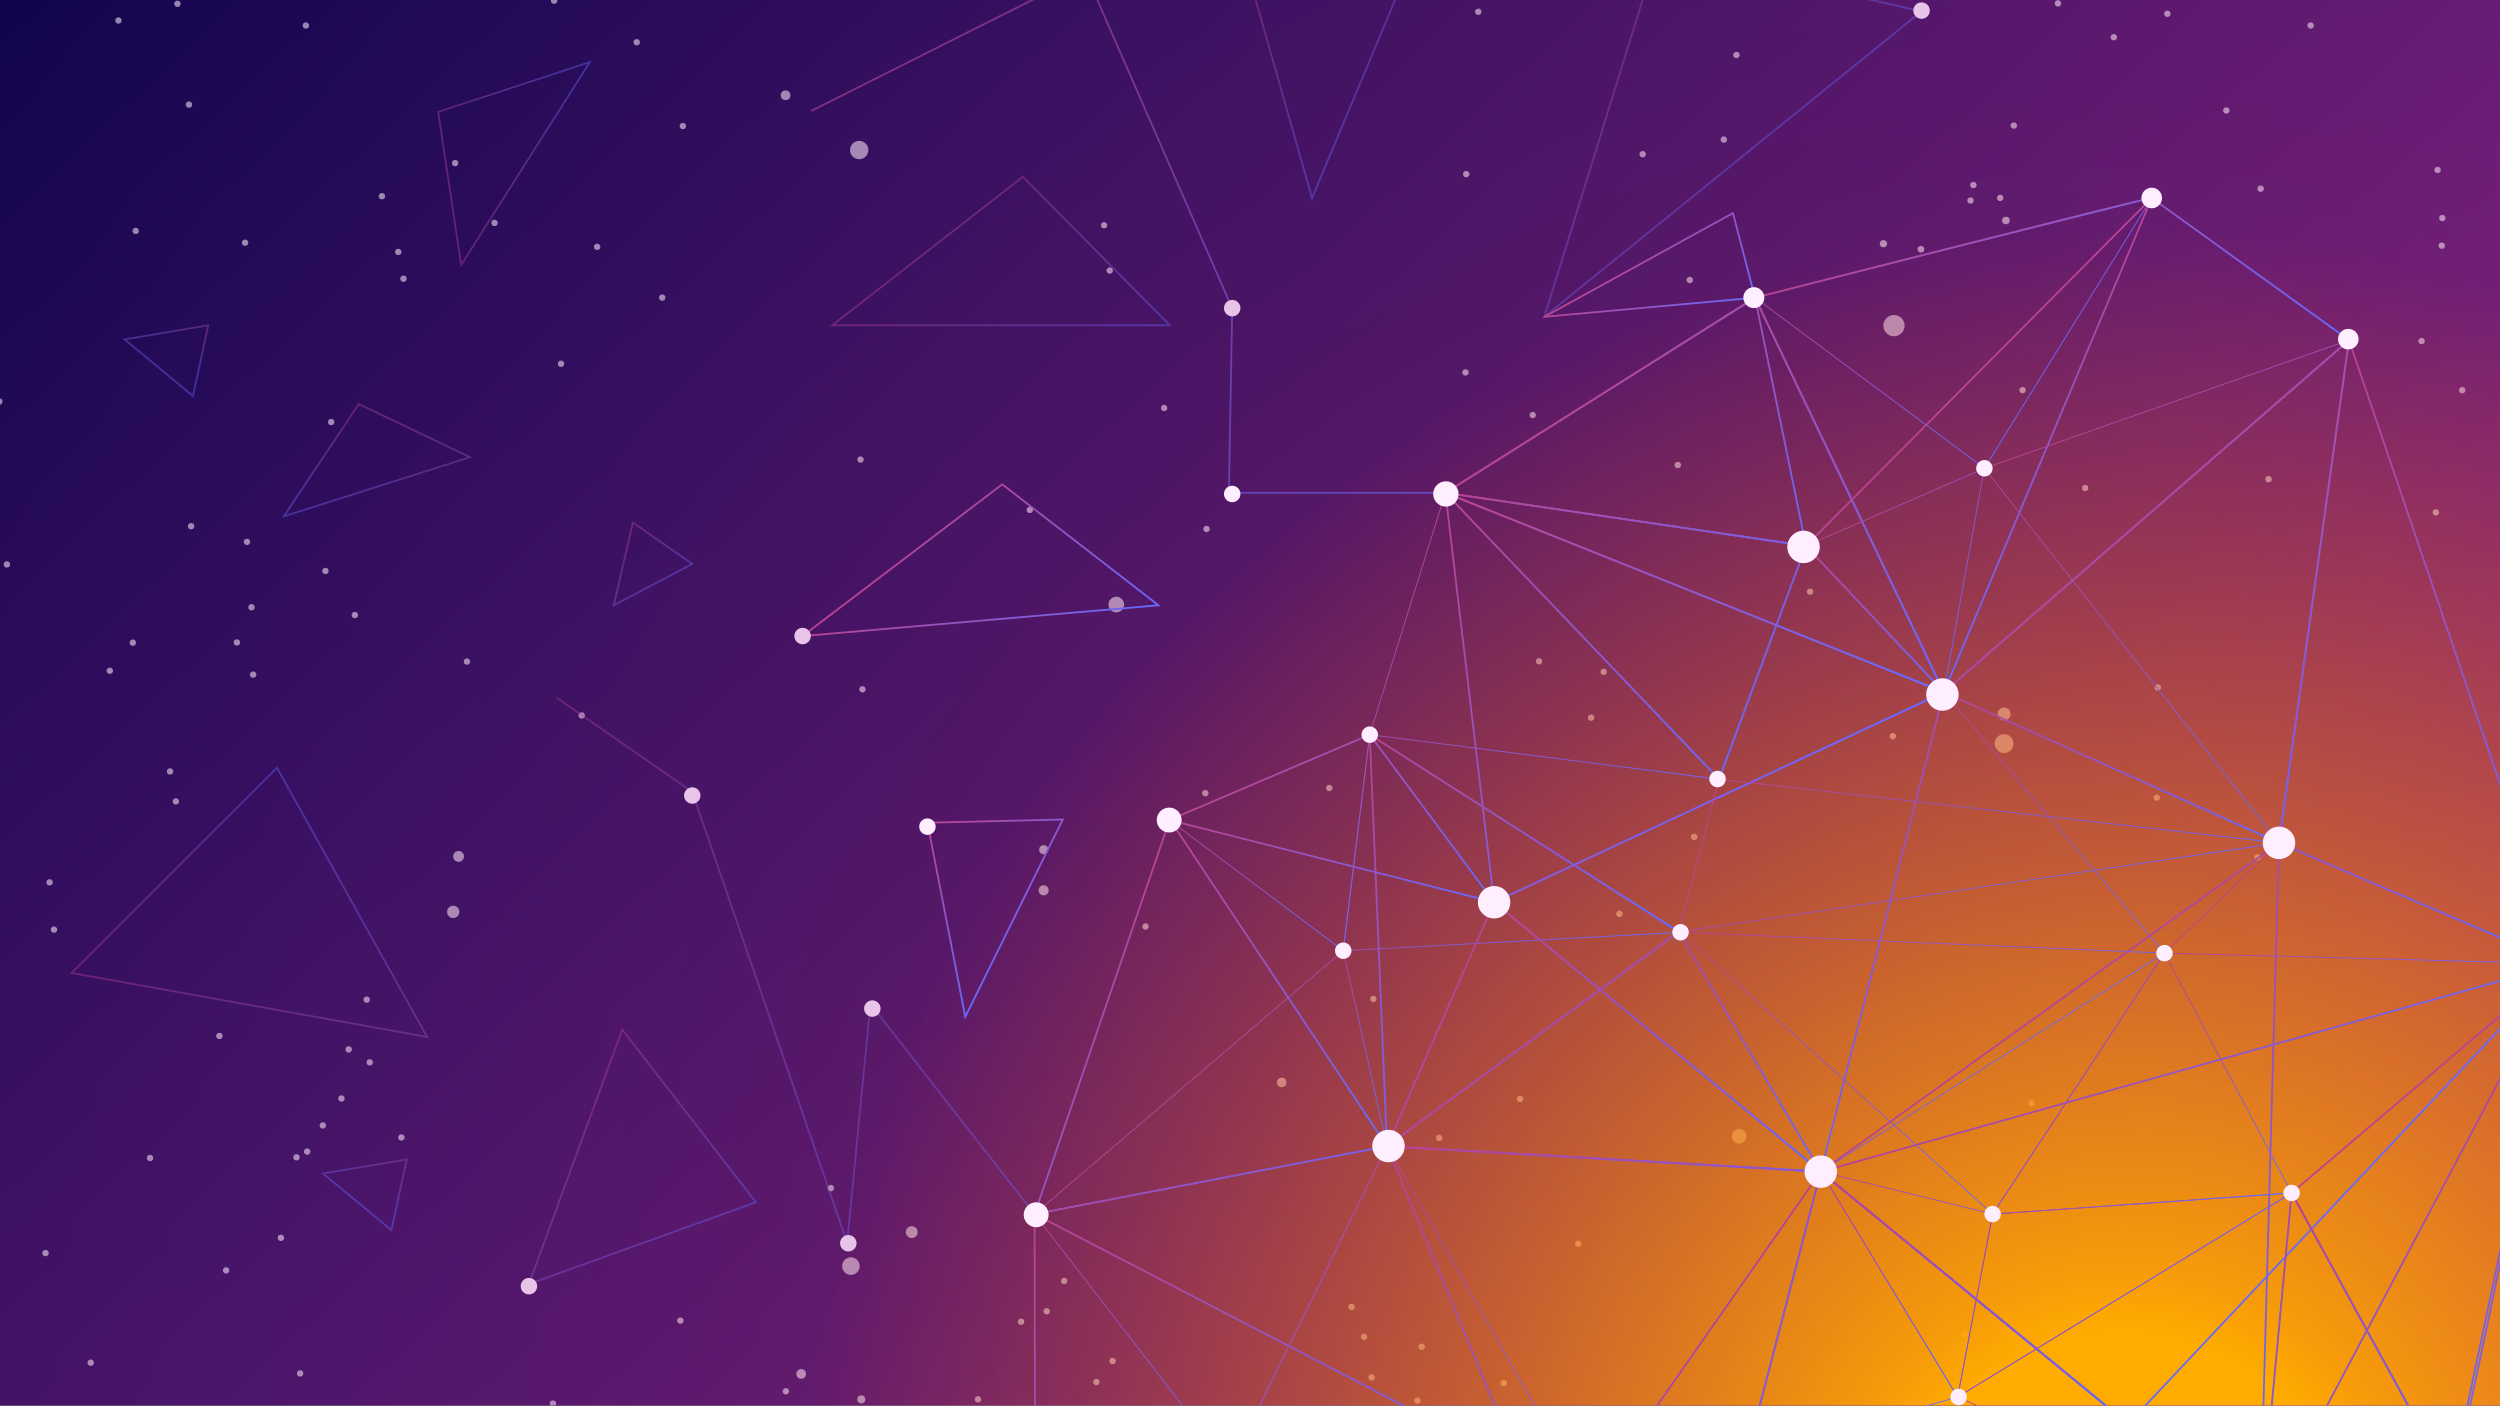 <svg xmlns="http://www.w3.org/2000/svg" xmlns:xlink="http://www.w3.org/1999/xlink" viewBox="0 0 1366 768"><rect x="0" y="0" width="1366" height="768" fill="#333333" stroke="none"/><defs><style>.cls-1,.cls-10,.cls-11,.cls-12,.cls-13,.cls-14,.cls-15,.cls-16,.cls-17,.cls-18,.cls-19,.cls-20,.cls-21,.cls-22,.cls-23,.cls-24,.cls-25,.cls-26,.cls-27,.cls-28,.cls-29,.cls-30,.cls-31,.cls-32,.cls-33,.cls-34,.cls-35,.cls-36,.cls-37,.cls-38,.cls-39,.cls-40,.cls-41,.cls-42,.cls-43,.cls-44,.cls-45,.cls-46,.cls-47,.cls-48,.cls-49,.cls-50,.cls-51,.cls-52,.cls-53,.cls-54,.cls-55,.cls-56,.cls-57,.cls-58,.cls-59,.cls-60,.cls-61,.cls-62,.cls-63,.cls-64,.cls-9{fill:none;}.cls-2{fill:#fef;}.cls-3{isolation:isolate;}.cls-4{clip-path:url(#clip-path);}.cls-5{fill:url(#linear-gradient);}.cls-6{opacity:0.55;}.cls-6,.cls-7{mix-blend-mode:color-dodge;}.cls-7{fill:url(#radial-gradient);}.cls-8{mix-blend-mode:screen;}.cls-10,.cls-11,.cls-12,.cls-14,.cls-15,.cls-16,.cls-17,.cls-19,.cls-21,.cls-22,.cls-24,.cls-26,.cls-27,.cls-28,.cls-29,.cls-30,.cls-31,.cls-32,.cls-34,.cls-35,.cls-36,.cls-37,.cls-38,.cls-39,.cls-40,.cls-41,.cls-42,.cls-43,.cls-44,.cls-45,.cls-46,.cls-47,.cls-49,.cls-50,.cls-51,.cls-54,.cls-56,.cls-57,.cls-58,.cls-59,.cls-60,.cls-61,.cls-62,.cls-63,.cls-64,.cls-9{stroke-miterlimit:10;}.cls-14,.cls-17,.cls-22,.cls-27,.cls-31,.cls-32,.cls-50,.cls-54,.cls-56,.cls-57,.cls-58,.cls-59,.cls-60,.cls-61,.cls-62,.cls-63,.cls-64,.cls-9{stroke-width:0.5px;}.cls-9{stroke:url(#linear-gradient-2);}.cls-10{stroke:url(#linear-gradient-3);}.cls-11{stroke:url(#linear-gradient-4);}.cls-12{stroke:url(#linear-gradient-5);}.cls-13,.cls-18,.cls-20,.cls-23,.cls-25,.cls-33,.cls-48,.cls-52,.cls-53,.cls-55{stroke-linecap:round;stroke-linejoin:round;}.cls-13{stroke:url(#linear-gradient-6);}.cls-14{stroke:url(#linear-gradient-7);}.cls-15{stroke:url(#linear-gradient-8);}.cls-16{stroke:url(#linear-gradient-9);}.cls-17{stroke:url(#linear-gradient-10);}.cls-18{stroke:url(#linear-gradient-11);}.cls-19{stroke:url(#linear-gradient-12);}.cls-20{stroke:url(#linear-gradient-13);}.cls-21{stroke:url(#linear-gradient-14);}.cls-22{stroke:url(#linear-gradient-15);}.cls-23{stroke:url(#linear-gradient-16);}.cls-24{stroke:url(#linear-gradient-17);}.cls-25{stroke:url(#linear-gradient-18);}.cls-26{stroke:url(#linear-gradient-19);}.cls-27{stroke:url(#linear-gradient-20);}.cls-28{stroke:url(#linear-gradient-21);}.cls-29{stroke:url(#linear-gradient-22);}.cls-30{stroke:url(#linear-gradient-23);}.cls-31{stroke:url(#linear-gradient-24);}.cls-32{stroke:url(#linear-gradient-25);}.cls-33{stroke:url(#linear-gradient-26);}.cls-34{opacity:0.6;stroke:url(#linear-gradient-27);}.cls-35{opacity:0.4;stroke:url(#linear-gradient-28);}.cls-36,.cls-37,.cls-38,.cls-39,.cls-42,.cls-43,.cls-44,.cls-45,.cls-46{opacity:0.41;}.cls-36{stroke:url(#linear-gradient-29);}.cls-37{stroke:url(#linear-gradient-30);}.cls-38{stroke:url(#linear-gradient-31);}.cls-39{stroke:url(#linear-gradient-32);}.cls-40{stroke:url(#linear-gradient-33);}.cls-41{stroke:url(#linear-gradient-34);}.cls-42{stroke:url(#linear-gradient-35);}.cls-43{stroke:url(#linear-gradient-36);}.cls-44{stroke:url(#linear-gradient-37);}.cls-45{stroke:url(#linear-gradient-38);}.cls-46{stroke:url(#linear-gradient-39);}.cls-47{opacity:0.39;stroke:url(#linear-gradient-40);}.cls-48{stroke:url(#linear-gradient-41);}.cls-49{stroke:url(#linear-gradient-42);}.cls-50{stroke:url(#linear-gradient-43);}.cls-51{stroke:url(#linear-gradient-44);}.cls-52{stroke:url(#linear-gradient-45);}.cls-53{stroke:url(#linear-gradient-46);}.cls-54{stroke:url(#linear-gradient-47);}.cls-55{stroke:url(#linear-gradient-48);}.cls-56{stroke:url(#linear-gradient-49);}.cls-57{stroke:url(#linear-gradient-50);}.cls-58{stroke:url(#linear-gradient-51);}.cls-59{stroke:url(#linear-gradient-52);}.cls-60{stroke:url(#linear-gradient-53);}.cls-61{stroke:url(#linear-gradient-54);}.cls-62{stroke:url(#linear-gradient-55);}.cls-63{stroke:url(#linear-gradient-56);}.cls-64{stroke:url(#linear-gradient-57);}.cls-65{fill:#e7c4e8;}</style><clipPath id="clip-path"><rect class="cls-1" x="-35" y="-116" width="1401" height="934"/></clipPath><linearGradient id="linear-gradient" x1="1197.01" y1="919.04" x2="45.24" y2="-311.89" gradientUnits="userSpaceOnUse"><stop offset="0" stop-color="#8f258f"/><stop offset="1" stop-color="#004"/></linearGradient><radialGradient id="radial-gradient" cx="1161.33" cy="849.43" r="1542.99" gradientUnits="userSpaceOnUse"><stop offset="0.08" stop-color="#ffab00"/><stop offset="0.1" stop-color="orange" stop-opacity="0.93"/><stop offset="0.36" stop-color="#ff7100" stop-opacity="0.3"/><stop offset="0.47" stop-color="#ff5c00" stop-opacity="0.05"/><stop offset="0.7" stop-color="#ff7db1" stop-opacity="0.02"/><stop offset="1" stop-color="#ff8cff" stop-opacity="0"/></radialGradient><linearGradient id="linear-gradient-2" x1="730.45" y1="418.78" x2="870.16" y2="558.49" gradientUnits="userSpaceOnUse"><stop offset="0" stop-color="#b9438f"/><stop offset="0.99" stop-color="#6769ff"/></linearGradient><linearGradient id="linear-gradient-3" x1="906.19" y1="402.14" x2="1070.15" y2="566.1" xlink:href="#linear-gradient-2"/><linearGradient id="linear-gradient-4" x1="1005.63" y1="114.93" x2="1180.4" y2="289.7" xlink:href="#linear-gradient-2"/><linearGradient id="linear-gradient-5" x1="858.15" y1="199.9" x2="1050.27" y2="392.02" xlink:href="#linear-gradient-2"/><linearGradient id="linear-gradient-6" x1="780.99" y1="277.35" x2="972.35" y2="468.71" xlink:href="#linear-gradient-2"/><linearGradient id="linear-gradient-7" x1="643.02" y1="585.18" x2="721.23" y2="663.39" xlink:href="#linear-gradient-2"/><linearGradient id="linear-gradient-8" x1="566.07" y1="519.63" x2="715.87" y2="669.44" xlink:href="#linear-gradient-2"/><linearGradient id="linear-gradient-9" x1="532.31" y1="695.02" x2="764.6" y2="927.3" xlink:href="#linear-gradient-2"/><linearGradient id="linear-gradient-10" x1="979.36" y1="460.35" x2="1111.45" y2="592.44" xlink:href="#linear-gradient-2"/><linearGradient id="linear-gradient-11" x1="1165.21" y1="274.44" x2="1298.63" y2="407.86" xlink:href="#linear-gradient-2"/><linearGradient id="linear-gradient-12" x1="1102.15" y1="532.08" x2="1321.81" y2="751.75" xlink:href="#linear-gradient-2"/><linearGradient id="linear-gradient-13" x1="775.9" y1="532.77" x2="939.45" y2="696.33" xlink:href="#linear-gradient-2"/><linearGradient id="linear-gradient-14" x1="925.02" y1="709.23" x2="1079.06" y2="863.27" xlink:href="#linear-gradient-2"/><linearGradient id="linear-gradient-15" x1="746.05" y1="312.4" x2="899.83" y2="466.18" xlink:href="#linear-gradient-2"/><linearGradient id="linear-gradient-16" x1="858.36" y1="199.98" x2="972.06" y2="313.68" xlink:href="#linear-gradient-2"/><linearGradient id="linear-gradient-17" x1="829.07" y1="227.9" x2="983.65" y2="382.48" xlink:href="#linear-gradient-2"/><linearGradient id="linear-gradient-18" x1="1079.43" y1="203.74" x2="1158.38" y2="282.68" xlink:href="#linear-gradient-2"/><linearGradient id="linear-gradient-19" x1="708.95" y1="439.42" x2="848.41" y2="578.89" xlink:href="#linear-gradient-2"/><linearGradient id="linear-gradient-20" x1="614.64" y1="613.41" x2="737.49" y2="736.26" xlink:href="#linear-gradient-2"/><linearGradient id="linear-gradient-21" x1="826.22" y1="556.91" x2="952.92" y2="683.62" xlink:href="#linear-gradient-2"/><linearGradient id="linear-gradient-22" x1="893.66" y1="740.25" x2="1047.51" y2="894.1" xlink:href="#linear-gradient-2"/><linearGradient id="linear-gradient-23" x1="1280.22" y1="643.69" x2="1393.49" y2="756.97" xlink:href="#linear-gradient-2"/><linearGradient id="linear-gradient-24" x1="980.79" y1="383.77" x2="1152.35" y2="555.33" xlink:href="#linear-gradient-2"/><linearGradient id="linear-gradient-25" x1="1235.25" y1="467.84" x2="1347.5" y2="580.09" xlink:href="#linear-gradient-2"/><linearGradient id="linear-gradient-26" x1="1204.9" y1="263.72" x2="1433.95" y2="492.77" xlink:href="#linear-gradient-2"/><linearGradient id="linear-gradient-27" x1="499.34" y1="3.8" x2="777.54" y2="282" xlink:href="#linear-gradient-2"/><linearGradient id="linear-gradient-28" x1="867.59" y1="10.84" x2="956.86" y2="100.11" xlink:href="#linear-gradient-2"/><linearGradient id="linear-gradient-29" x1="698.09" y1="-31.72" x2="778.16" y2="48.35" xlink:href="#linear-gradient-2"/><linearGradient id="linear-gradient-30" x1="480.45" y1="1032.42" x2="527.18" y2="1079.15" gradientTransform="translate(685.09 -813.5) rotate(49.63)" xlink:href="#linear-gradient-2"/><linearGradient id="linear-gradient-31" x1="500.28" y1="131.24" x2="593.82" y2="224.78" xlink:href="#linear-gradient-2"/><linearGradient id="linear-gradient-32" x1="947.42" y1="-692.33" x2="1020.91" y2="-618.84" gradientTransform="translate(434.69 1262.72) rotate(-63.48)" xlink:href="#linear-gradient-2"/><linearGradient id="linear-gradient-33" x1="490.47" y1="294.55" x2="580.66" y2="384.73" xlink:href="#linear-gradient-2"/><linearGradient id="linear-gradient-34" x1="503.67" y1="451.51" x2="568.26" y2="516.09" xlink:href="#linear-gradient-2"/><linearGradient id="linear-gradient-35" x1="333.58" y1="296.58" x2="362.2" y2="325.2" xlink:href="#linear-gradient-2"/><linearGradient id="linear-gradient-36" x1="909.5" y1="1516.54" x2="938.11" y2="1545.15" gradientTransform="matrix(0.38, 0.92, -0.92, 0.38, 1257.9, -796)" xlink:href="#linear-gradient-2"/><linearGradient id="linear-gradient-37" x1="447.06" y1="1441.51" x2="475.67" y2="1470.12" gradientTransform="matrix(0.38, 0.92, -0.92, 0.38, 1257.9, -796)" xlink:href="#linear-gradient-2"/><linearGradient id="linear-gradient-38" x1="291.7" y1="609.66" x2="376.51" y2="694.47" xlink:href="#linear-gradient-2"/><linearGradient id="linear-gradient-39" x1="1375.11" y1="-693.86" x2="1485.15" y2="-583.82" gradientTransform="translate(1120.63 1749.1) rotate(-103.85)" xlink:href="#linear-gradient-2"/><linearGradient id="linear-gradient-40" x1="274.56" y1="410.53" x2="546.39" y2="682.36" xlink:href="#linear-gradient-2"/><linearGradient id="linear-gradient-41" x1="1124.06" y1="510.31" x2="1277.63" y2="663.88" xlink:href="#linear-gradient-2"/><linearGradient id="linear-gradient-42" x1="1200.47" y1="701.49" x2="1324.88" y2="825.9" xlink:href="#linear-gradient-2"/><linearGradient id="linear-gradient-43" x1="1142.94" y1="689.53" x2="1263.03" y2="809.61" xlink:href="#linear-gradient-2"/><linearGradient id="linear-gradient-44" x1="1302.18" y1="601.05" x2="1426.24" y2="725.1" xlink:href="#linear-gradient-2"/><linearGradient id="linear-gradient-45" x1="883.41" y1="132.81" x2="936.46" y2="185.86" xlink:href="#linear-gradient-2"/><linearGradient id="linear-gradient-46" x1="761.26" y1="622.16" x2="1013.78" y2="874.68" xlink:href="#linear-gradient-2"/><linearGradient id="linear-gradient-47" x1="677.7" y1="408.67" x2="761.54" y2="492.52" xlink:href="#linear-gradient-2"/><linearGradient id="linear-gradient-48" x1="677.55" y1="408.66" x2="789.49" y2="520.6" xlink:href="#linear-gradient-2"/><linearGradient id="linear-gradient-49" x1="981.09" y1="445.6" x2="1144.03" y2="608.54" xlink:href="#linear-gradient-2"/><linearGradient id="linear-gradient-50" x1="999.99" y1="634.17" x2="1099.8" y2="733.98" xlink:href="#linear-gradient-2"/><linearGradient id="linear-gradient-51" x1="1102.62" y1="649.08" x2="1179.11" y2="725.56" xlink:href="#linear-gradient-2"/><linearGradient id="linear-gradient-52" x1="1123.24" y1="579.75" x2="1224.05" y2="680.56" xlink:href="#linear-gradient-2"/><linearGradient id="linear-gradient-53" x1="1026.53" y1="94.39" x2="1136.36" y2="204.21" xlink:href="#linear-gradient-2"/><linearGradient id="linear-gradient-54" x1="1140.45" y1="199.16" x2="1323.93" y2="382.63" xlink:href="#linear-gradient-2"/><linearGradient id="linear-gradient-55" x1="1020.42" y1="264.1" x2="1098.68" y2="342.36" xlink:href="#linear-gradient-2"/><linearGradient id="linear-gradient-56" x1="692.29" y1="691.28" x2="845.56" y2="844.55" xlink:href="#linear-gradient-2"/><linearGradient id="linear-gradient-57" x1="917.78" y1="716.85" x2="1017.22" y2="816.29" xlink:href="#linear-gradient-2"/><symbol id="New_Symbol_5" data-name="New Symbol 5" viewBox="0 0 1.85 1.85"><circle class="cls-2" cx="0.93" cy="0.93" r="0.93"/></symbol></defs><title>Artboard 1</title><g class="cls-3"><g id="Layer_1" data-name="Layer 1"><g class="cls-4"><rect class="cls-5" x="-35" y="-116" width="1401" height="934"/><g class="cls-6"><use width="1.85" height="1.85" transform="translate(724.58 428.85) scale(1.87 1.87)" xlink:href="#New_Symbol_5"/><use width="1.85" height="1.85" transform="translate(656.85 431.66) scale(1.87 1.87)" xlink:href="#New_Symbol_5"/><use width="1.85" height="1.85" transform="translate(567.8 461.78) scale(2.68 2.68)" xlink:href="#New_Symbol_5"/><use width="1.85" height="1.85" transform="translate(567.5 483.73) scale(2.95 2.95)" xlink:href="#New_Symbol_5"/><use width="1.85" height="1.85" transform="translate(624.17 504.51) scale(1.87 1.87)" xlink:href="#New_Symbol_5"/><use width="1.85" height="1.85" transform="translate(748.68 544.11) scale(1.87 1.87)" xlink:href="#New_Symbol_5"/><use width="1.85" height="1.85" transform="translate(828.84 598.69) scale(1.87 1.87)" xlink:href="#New_Symbol_5"/><use width="1.85" height="1.85" transform="translate(860.65 677.87) scale(1.87 1.87)" xlink:href="#New_Symbol_5"/><use width="1.85" height="1.85" transform="translate(736.76 712.38) scale(1.87 1.87)" xlink:href="#New_Symbol_5"/><use width="1.85" height="1.85" transform="translate(570.19 714.73) scale(1.87 1.87)" xlink:href="#New_Symbol_5"/><use width="1.85" height="1.85" transform="translate(556.19 720.46) scale(1.87 1.87)" xlink:href="#New_Symbol_5"/><use width="1.85" height="1.85" transform="translate(579.72 698.15) scale(1.87 1.87)" xlink:href="#New_Symbol_5"/><use width="1.85" height="1.85" transform="translate(697.72 588.85) scale(2.79 2.79)" xlink:href="#New_Symbol_5"/><use width="1.85" height="1.85" transform="translate(784.63 620.03) scale(1.87 1.87)" xlink:href="#New_Symbol_5"/><use width="1.85" height="1.85" transform="translate(946.3 616.9) scale(4.28 4.28)" xlink:href="#New_Symbol_5"/><use width="1.85" height="1.85" transform="translate(1108.31 601.11) scale(1.87 1.87)" xlink:href="#New_Symbol_5"/><use width="1.85" height="1.85" transform="translate(1231.8 466.7) scale(1.87 1.87)" xlink:href="#New_Symbol_5"/><use width="1.85" height="1.85" transform="translate(1176.72 434.09) scale(1.87 1.87)" xlink:href="#New_Symbol_5"/><use width="1.85" height="1.85" transform="translate(1177.28 373.91) scale(1.87 1.87)" xlink:href="#New_Symbol_5"/><use width="1.85" height="1.85" transform="translate(1091.51 386.57) scale(3.81 3.81)" xlink:href="#New_Symbol_5"/><use width="1.85" height="1.85" transform="translate(1089.89 401.14) scale(5.54 5.54)" xlink:href="#New_Symbol_5"/><use width="1.85" height="1.85" transform="translate(1032.49 400.52) scale(1.87 1.87)" xlink:href="#New_Symbol_5"/><use width="1.85" height="1.85" transform="translate(987.28 321.58) scale(1.87 1.87)" xlink:href="#New_Symbol_5"/><use width="1.85" height="1.85" transform="translate(915 252.35) scale(1.87 1.87)" xlink:href="#New_Symbol_5"/><use width="1.85" height="1.85" transform="translate(835.73 225.04) scale(1.87 1.87)" xlink:href="#New_Symbol_5"/><use width="1.85" height="1.85" transform="translate(799.01 201.76) scale(1.87 1.87)" xlink:href="#New_Symbol_5"/><use width="1.85" height="1.85" transform="translate(560.97 276.88) scale(1.87 1.87)" xlink:href="#New_Symbol_5"/><use width="1.85" height="1.85" transform="translate(468.44 249.38) scale(1.87 1.87)" xlink:href="#New_Symbol_5"/><use width="1.85" height="1.85" transform="translate(601.52 121.34) scale(1.87 1.87)" xlink:href="#New_Symbol_5"/><use width="1.85" height="1.85" transform="translate(799.4 93.42) scale(1.87 1.87)" xlink:href="#New_Symbol_5"/><use width="1.85" height="1.85" transform="translate(895.82 82.52) scale(1.87 1.87)" xlink:href="#New_Symbol_5"/><use width="1.85" height="1.85" transform="translate(940.15 74.53) scale(1.87 1.87)" xlink:href="#New_Symbol_5"/><use width="1.85" height="1.85" transform="translate(1122.7 0.09) scale(1.87 1.87)" xlink:href="#New_Symbol_5"/><use width="1.85" height="1.85" transform="translate(1098.61 66.87) scale(1.87 1.87)" xlink:href="#New_Symbol_5"/><use width="1.85" height="1.85" transform="translate(921.56 151.25) scale(1.87 1.87)" xlink:href="#New_Symbol_5"/><use width="1.85" height="1.85" transform="translate(634.36 221.19) scale(1.87 1.87)" xlink:href="#New_Symbol_5"/><use width="1.85" height="1.85" transform="translate(657.51 287.3) scale(1.87 1.87)" xlink:href="#New_Symbol_5"/><use width="1.85" height="1.85" transform="translate(605.66 326.04) scale(4.61 4.61)" xlink:href="#New_Symbol_5"/><use width="1.85" height="1.85" transform="translate(469.5 374.91) scale(1.87 1.87)" xlink:href="#New_Symbol_5"/><use width="1.85" height="1.85" transform="translate(316.11 389.19) scale(1.87 1.87)" xlink:href="#New_Symbol_5"/><use width="1.85" height="1.85" transform="translate(247.59 464.99) scale(3.19 3.19)" xlink:href="#New_Symbol_5"/><use width="1.85" height="1.85" transform="translate(244.28 494.89) scale(3.62 3.62)" xlink:href="#New_Symbol_5"/><use width="1.85" height="1.85" transform="translate(198.64 544.48) scale(1.87 1.87)" xlink:href="#New_Symbol_5"/><use width="1.85" height="1.85" transform="translate(166.1 627.49) scale(1.87 1.87)" xlink:href="#New_Symbol_5"/><use width="1.85" height="1.85" transform="translate(184.83 598.48) scale(1.87 1.87)" xlink:href="#New_Symbol_5"/><use width="1.85" height="1.85" transform="translate(174.65 613.21) scale(1.87 1.87)" xlink:href="#New_Symbol_5"/><use width="1.85" height="1.85" transform="translate(217.58 619.78) scale(1.87 1.87)" xlink:href="#New_Symbol_5"/><use width="1.85" height="1.85" transform="translate(200.27 578.73) scale(1.87 1.87)" xlink:href="#New_Symbol_5"/><use width="1.85" height="1.85" transform="translate(188.78 571.67) scale(1.87 1.87)" xlink:href="#New_Symbol_5"/><use width="1.85" height="1.85" transform="translate(370.03 719.85) scale(1.87 1.87)" xlink:href="#New_Symbol_5"/><use width="1.85" height="1.85" transform="translate(435.12 748.08) scale(2.84 2.84)" xlink:href="#New_Symbol_5"/><use width="1.85" height="1.85" transform="translate(468.4 762.4) scale(2.37 2.37)" xlink:href="#New_Symbol_5"/><use width="1.85" height="1.85" transform="translate(460.14 687) scale(5.16 5.16)" xlink:href="#New_Symbol_5"/><use width="1.85" height="1.85" transform="translate(452.23 647.45) scale(1.87 1.87)" xlink:href="#New_Symbol_5"/><use width="1.85" height="1.85" transform="translate(494.95 669.99) scale(3.49 3.49)" xlink:href="#New_Symbol_5"/><use width="1.85" height="1.85" transform="translate(606.18 741.91) scale(1.87 1.87)" xlink:href="#New_Symbol_5"/><use width="1.85" height="1.85" transform="translate(427.65 758.49) scale(1.87 1.87)" xlink:href="#New_Symbol_5"/><use width="1.85" height="1.85" transform="translate(300.38 765.18) scale(1.87 1.87)" xlink:href="#New_Symbol_5"/><use width="1.85" height="1.85" transform="translate(532.62 762.85) scale(1.87 1.87)" xlink:href="#New_Symbol_5"/><use width="1.85" height="1.85" transform="translate(597.32 753.42) scale(1.87 1.87)" xlink:href="#New_Symbol_5"/><use width="1.85" height="1.85" transform="translate(775.04 734.11) scale(1.87 1.87)" xlink:href="#New_Symbol_5"/><use width="1.85" height="1.85" transform="translate(772.76 763.54) scale(1.87 1.87)" xlink:href="#New_Symbol_5"/><use width="1.85" height="1.85" transform="translate(743.59 728.71) scale(1.87 1.87)" xlink:href="#New_Symbol_5"/><use width="1.85" height="1.85" transform="translate(747.73 750.93) scale(1.87 1.87)" xlink:href="#New_Symbol_5"/><use width="1.85" height="1.85" transform="translate(819.97 753.94) scale(1.87 1.87)" xlink:href="#New_Symbol_5"/><use width="1.85" height="1.85" transform="translate(1071.65 727.54) scale(1.87 1.87)" xlink:href="#New_Symbol_5"/><use width="1.85" height="1.85" transform="translate(923.96 455.55) scale(1.87 1.87)" xlink:href="#New_Symbol_5"/><use width="1.85" height="1.85" transform="translate(883.12 497.56) scale(1.87 1.87)" xlink:href="#New_Symbol_5"/><use width="1.85" height="1.85" transform="translate(867.63 390.4) scale(1.87 1.87)" xlink:href="#New_Symbol_5"/><use width="1.85" height="1.85" transform="translate(874.51 365.35) scale(1.87 1.87)" xlink:href="#New_Symbol_5"/><use width="1.85" height="1.85" transform="translate(839.22 359.59) scale(1.87 1.87)" xlink:href="#New_Symbol_5"/><use width="1.85" height="1.85" transform="translate(1029.07 172.12) scale(6.24 6.24)" xlink:href="#New_Symbol_5"/><use width="1.85" height="1.85" transform="translate(1027.11 131.18) scale(2.14 2.14)" xlink:href="#New_Symbol_5"/><use width="1.85" height="1.85" transform="translate(1047.76 134.35) scale(1.97 1.97)" xlink:href="#New_Symbol_5"/><use width="1.85" height="1.85" transform="translate(1093.95 118.38) scale(2.24 2.24)" xlink:href="#New_Symbol_5"/><use width="1.85" height="1.85" transform="translate(1091.16 106.39) scale(1.87 1.87)" xlink:href="#New_Symbol_5"/><use width="1.85" height="1.85" transform="translate(1076.52 99.37) scale(1.87 1.87)" xlink:href="#New_Symbol_5"/><use width="1.85" height="1.85" transform="translate(1074.95 107.82) scale(1.87 1.87)" xlink:href="#New_Symbol_5"/><use width="1.85" height="1.85" transform="translate(1103.39 211.46) scale(1.87 1.87)" xlink:href="#New_Symbol_5"/><use width="1.85" height="1.85" transform="translate(1137.6 264.93) scale(1.87 1.87)" xlink:href="#New_Symbol_5"/><use width="1.85" height="1.85" transform="translate(1237.8 260.1) scale(1.87 1.87)" xlink:href="#New_Symbol_5"/><use width="1.85" height="1.85" transform="translate(604.6 146.1) scale(1.87 1.87)" xlink:href="#New_Symbol_5"/><use width="1.85" height="1.85" transform="translate(464.45 76.96) scale(5.4 5.4)" xlink:href="#New_Symbol_5"/><use width="1.85" height="1.85" transform="translate(426.57 49.4) scale(2.85 2.85)" xlink:href="#New_Symbol_5"/><use width="1.85" height="1.85" transform="translate(371.37 67.13) scale(1.87 1.87)" xlink:href="#New_Symbol_5"/><use width="1.85" height="1.85" transform="translate(346.17 21.34) scale(1.87 1.87)" xlink:href="#New_Symbol_5"/><use width="1.85" height="1.85" transform="translate(301.03 -1.37) scale(1.87 1.87)" xlink:href="#New_Symbol_5"/><use width="1.85" height="1.85" transform="translate(360.09 160.88) scale(1.87 1.87)" xlink:href="#New_Symbol_5"/><use width="1.85" height="1.85" transform="translate(324.55 133.13) scale(1.87 1.87)" xlink:href="#New_Symbol_5"/><use width="1.85" height="1.85" transform="translate(246.93 87.38) scale(1.87 1.87)" xlink:href="#New_Symbol_5"/><use width="1.85" height="1.85" transform="translate(268.46 120.06) scale(1.87 1.87)" xlink:href="#New_Symbol_5"/><use width="1.85" height="1.85" transform="translate(304.82 197.03) scale(1.87 1.87)" xlink:href="#New_Symbol_5"/><use width="1.85" height="1.85" transform="translate(179.22 228.89) scale(1.87 1.87)" xlink:href="#New_Symbol_5"/></g><g class="cls-6"><use width="1.85" height="1.85" transform="translate(132.18 130.88) scale(1.87 1.87)" xlink:href="#New_Symbol_5"/><use width="1.85" height="1.85" transform="translate(62.99 9.46) scale(1.87 1.87)" xlink:href="#New_Symbol_5"/><use width="1.85" height="1.85" transform="translate(95.22 0.34) scale(1.87 1.87)" xlink:href="#New_Symbol_5"/><use width="1.85" height="1.85" transform="translate(101.52 55.44) scale(1.87 1.87)" xlink:href="#New_Symbol_5"/><use width="1.85" height="1.85" transform="translate(165.39 12.19) scale(1.87 1.87)" xlink:href="#New_Symbol_5"/><use width="1.85" height="1.85" transform="translate(-2.12 217.66) scale(1.87 1.87)" xlink:href="#New_Symbol_5"/><use width="1.85" height="1.85" transform="translate(2.02 306.67) scale(1.87 1.87)" xlink:href="#New_Symbol_5"/><use width="1.85" height="1.85" transform="translate(58.26 364.78) scale(1.87 1.87)" xlink:href="#New_Symbol_5"/><use width="1.85" height="1.85" transform="translate(70.84 349.41) scale(1.87 1.87)" xlink:href="#New_Symbol_5"/><use width="1.85" height="1.85" transform="translate(127.69 349.29) scale(1.87 1.87)" xlink:href="#New_Symbol_5"/><use width="1.85" height="1.85" transform="translate(135.7 330.06) scale(1.87 1.87)" xlink:href="#New_Symbol_5"/><use width="1.85" height="1.85" transform="translate(102.68 285.78) scale(1.87 1.87)" xlink:href="#New_Symbol_5"/><use width="1.85" height="1.85" transform="translate(133.21 294.34) scale(1.87 1.87)" xlink:href="#New_Symbol_5"/><use width="1.85" height="1.85" transform="translate(176.09 310.23) scale(1.87 1.87)" xlink:href="#New_Symbol_5"/><use width="1.85" height="1.85" transform="translate(192.15 334.33) scale(1.87 1.87)" xlink:href="#New_Symbol_5"/><use width="1.85" height="1.85" transform="translate(136.58 366.85) scale(1.87 1.87)" xlink:href="#New_Symbol_5"/><use width="1.85" height="1.85" transform="translate(25.36 480.38) scale(1.87 1.87)" xlink:href="#New_Symbol_5"/><use width="1.85" height="1.85" transform="translate(91.17 419.78) scale(1.87 1.87)" xlink:href="#New_Symbol_5"/><use width="1.85" height="1.85" transform="translate(94.34 436.15) scale(1.87 1.87)" xlink:href="#New_Symbol_5"/><use width="1.85" height="1.85" transform="translate(27.76 506.21) scale(1.87 1.87)" xlink:href="#New_Symbol_5"/><use width="1.85" height="1.85" transform="translate(23.15 682.95) scale(1.87 1.87)" xlink:href="#New_Symbol_5"/><use width="1.85" height="1.85" transform="translate(121.81 692.4) scale(1.87 1.87)" xlink:href="#New_Symbol_5"/><use width="1.85" height="1.85" transform="translate(118.14 564.3) scale(1.87 1.87)" xlink:href="#New_Symbol_5"/><use width="1.85" height="1.85" transform="translate(160.27 630.62) scale(1.87 1.87)" xlink:href="#New_Symbol_5"/><use width="1.85" height="1.85" transform="translate(151.75 674.61) scale(1.87 1.87)" xlink:href="#New_Symbol_5"/><use width="1.85" height="1.85" transform="translate(162.26 748.68) scale(1.87 1.87)" xlink:href="#New_Symbol_5"/><use width="1.85" height="1.85" transform="translate(80.24 631.01) scale(1.87 1.87)" xlink:href="#New_Symbol_5"/><use width="1.85" height="1.85" transform="translate(206.95 105.47) scale(1.87 1.87)" xlink:href="#New_Symbol_5"/><use width="1.85" height="1.85" transform="translate(215.86 135.91) scale(1.87 1.87)" xlink:href="#New_Symbol_5"/><use width="1.85" height="1.85" transform="translate(218.72 150.54) scale(1.87 1.87)" xlink:href="#New_Symbol_5"/><use width="1.85" height="1.85" transform="translate(72.41 124.44) scale(1.87 1.87)" xlink:href="#New_Symbol_5"/><use width="1.85" height="1.85" transform="translate(1260.81 12.2) scale(1.87 1.87)" xlink:href="#New_Symbol_5"/><use width="1.85" height="1.85" transform="translate(1330.16 91.13) scale(1.87 1.87)" xlink:href="#New_Symbol_5"/><use width="1.85" height="1.85" transform="translate(1332.74 117.39) scale(1.87 1.87)" xlink:href="#New_Symbol_5"/><use width="1.85" height="1.85" transform="translate(1214.73 58.64) scale(1.87 1.87)" xlink:href="#New_Symbol_5"/><use width="1.85" height="1.85" transform="translate(1153.24 18.6) scale(1.87 1.87)" xlink:href="#New_Symbol_5"/><use width="1.85" height="1.85" transform="translate(1182.52 5.8) scale(1.87 1.87)" xlink:href="#New_Symbol_5"/><use width="1.85" height="1.85" transform="translate(1332.43 132.5) scale(1.87 1.87)" xlink:href="#New_Symbol_5"/><use width="1.85" height="1.85" transform="translate(1343.62 211.47) scale(1.87 1.87)" xlink:href="#New_Symbol_5"/><use width="1.85" height="1.85" transform="translate(805.98 4.69) scale(1.87 1.87)" xlink:href="#New_Symbol_5"/><use width="1.85" height="1.85" transform="translate(947.08 28.3) scale(1.87 1.87)" xlink:href="#New_Symbol_5"/><use width="1.85" height="1.85" transform="translate(253.39 359.73) scale(1.87 1.87)" xlink:href="#New_Symbol_5"/><use width="1.85" height="1.85" transform="translate(1233.48 101.35) scale(1.87 1.87)" xlink:href="#New_Symbol_5"/><use width="1.85" height="1.85" transform="translate(1321.43 184.63) scale(1.87 1.87)" xlink:href="#New_Symbol_5"/><use width="1.85" height="1.85" transform="translate(1329.19 278.24) scale(1.87 1.87)" xlink:href="#New_Symbol_5"/><use width="1.85" height="1.85" transform="translate(47.84 742.83) scale(1.87 1.87)" xlink:href="#New_Symbol_5"/></g><circle class="cls-7" cx="898.55" cy="733.05" r="1114.35"/><g class="cls-8"><polygon class="cls-9" points="918.25 509.4 733.94 519.47 748.43 401.42 918.25 509.4"/><polygon class="cls-10" points="1062.11 378.24 994.88 640.19 816.39 492.99 1062.11 378.24"/><path class="cls-11" d="M1175.7,108.18c-3.48,0-216.75,54.48-216.75,54.48l103.16,215.59L1283.5,185.84Z"/><polygon class="cls-12" points="789.76 269.29 958.95 162.65 1062.11 378.24 789.76 269.29"/><polygon class="cls-13" points="816.39 492.99 1062.11 378.24 789.76 269.29 816.39 492.99"/><polygon class="cls-14" points="565.28 663.38 733.94 519.47 757.84 626.28 565.28 663.38"/><polygon class="cls-15" points="639.18 447.79 565.28 663.38 757.84 626.28 639.18 447.79"/><path class="cls-16" d="M868.55,820.8c-5.8,0-304,121.91-303.26,118.43s0-275.86,0-275.86Z"/><polygon class="cls-17" points="1182.65 520.81 1062.11 378.24 994.88 640.19 1182.65 520.81"/><polygon class="cls-18" points="1283.49 185.84 1062.11 378.24 1245.25 460.54 1283.49 185.84"/><polygon class="cls-19" points="994.88 640.19 1234.81 837.24 1245.25 460.54 994.88 640.19"/><polygon class="cls-20" points="757.84 626.28 994.88 640.19 816.39 492.99 757.84 626.28"/><polygon class="cls-21" points="1162.75 778.05 868.54 820.8 994.88 640.19 1162.75 778.05"/><polygon class="cls-22" points="789.76 269.29 748.43 401.42 939.25 425.76 789.76 269.29"/><polygon class="cls-23" points="958.95 162.65 986.77 298.27 789.76 269.29 958.95 162.65"/><polygon class="cls-24" points="939.25 425.76 986.77 298.27 789.76 269.29 939.25 425.76"/><polygon class="cls-25" points="1175.7 108.18 986.77 298.27 1062.11 378.24 1175.7 108.18"/><polygon class="cls-26" points="757.84 626.28 917.23 509.22 748.43 401.42 757.84 626.28"/><polygon class="cls-27" points="671.88 801.34 757.84 626.28 565.28 663.38 671.88 801.34"/><polygon class="cls-28" points="917.23 509.22 994.88 640.19 757.84 626.28 917.23 509.22"/><polygon class="cls-29" points="994.88 640.19 905.64 982.12 1162.75 778.05 994.88 640.19"/><path class="cls-30" d="M1399.4,526.6s-56.79,284-60.27,284-104.32,26.66-104.32,26.66Z"/><polygon class="cls-31" points="917.23 509.22 1245.25 460.54 939.25 425.76 917.23 509.22"/><polygon class="cls-32" points="1399.4 526.6 1245.25 460.54 1182.65 520.81 1399.4 526.6"/><polygon class="cls-33" points="1283.49 185.84 1399.4 526.6 1245.25 460.54 1283.49 185.84"/><polyline class="cls-34" points="443.16 60.66 593.17 -14.69 673.27 168.45 671.45 269.29 789.76 269.29"/><polygon class="cls-35" points="905.64 -26.28 843.84 173.09 1049.94 6.18 905.64 -26.28"/><polygon class="cls-36" points="681.93 -14.69 788.35 -62.21 716.91 108.18 681.93 -14.69"/><polygon class="cls-37" points="196.06 220.77 256.79 249.82 155.08 282.13 196.06 220.77"/><polygon class="cls-38" points="454.75 177.72 558.88 96.59 639.18 177.72 454.75 177.72"/><polygon class="cls-39" points="251.99 144.76 239.43 61.15 322.3 33.93 251.99 144.76"/><polygon class="cls-40" points="438.53 347.53 547.62 264.65 632.97 330.72 438.53 347.53"/><polygon class="cls-41" points="527.43 555.58 506.75 449.53 580.69 447.79 527.43 555.58"/><polygon class="cls-42" points="345.8 285.52 335.37 330.72 378.25 308.12 345.8 285.52"/><polygon class="cls-43" points="222.26 633.48 176.52 641.22 213.87 672.13 222.26 633.48"/><polygon class="cls-44" points="113.82 177.72 68.08 185.46 105.42 216.37 113.82 177.72"/><polygon class="cls-45" points="289.01 701.6 340 562.54 413.03 656.9 289.01 701.6"/><polygon class="cls-46" points="233.39 566.59 39.09 531.63 151.31 419.45 233.39 566.59"/><polyline class="cls-47" points="565.28 663.38 475.62 548.63 462.87 679.02 378.25 432.72 304.07 381.14"/><polygon class="cls-48" points="994.88 640.19 1399.4 526.6 1162.75 778.05 994.88 640.19"/><polygon class="cls-49" points="1339.13 810.58 1252.14 651.84 1234.81 837.24 1339.13 810.58"/><polygon class="cls-50" points="1252.14 651.84 1069.65 763.32 1234.81 837.24 1252.14 651.84"/><polygon class="cls-51" points="1399.4 526.6 1252.14 651.84 1339.13 810.58 1399.4 526.6"/><polygon class="cls-52" points="843.84 173.09 958.95 162.65 946.89 116.44 843.84 173.09"/><polygon class="cls-53" points="757.84 626.28 994.88 640.19 905.64 982.12 757.84 626.28"/><polygon class="cls-54" points="638.85 448.07 733.94 519.47 748.43 401.42 638.85 448.07"/><polygon class="cls-55" points="638.85 448.07 816.39 492.99 748.43 401.42 638.85 448.07"/><polygon class="cls-56" points="918.25 509.4 1182.65 520.81 1088.77 663.38 918.25 509.4"/><polygon class="cls-57" points="1069.65 763.32 1088.77 663.38 994.88 640.19 1069.65 763.32"/><polygon class="cls-58" points="1252.14 651.84 1088.77 663.38 1069.65 763.32 1252.14 651.84"/><polygon class="cls-59" points="1182.65 520.81 1252.14 651.84 1088.77 663.38 1182.65 520.81"/><polygon class="cls-60" points="958.95 162.65 1084.27 255.88 1175.7 108.18 958.95 162.65"/><polygon class="cls-61" points="1283.49 185.84 1084.27 255.88 1245.25 460.54 1283.49 185.84"/><polygon class="cls-62" points="986.77 298.27 1084.27 255.88 1062.11 378.24 986.77 298.27"/><polygon class="cls-63" points="757.84 626.28 671.88 801.34 868.54 820.8 757.84 626.28"/><polygon class="cls-64" points="1069.65 763.32 868.54 820.8 994.88 640.19 1069.65 763.32"/></g><circle class="cls-2" cx="958.3" cy="162.63" r="5.73"/><circle class="cls-2" cx="790.03" cy="269.91" r="6.93"/><circle class="cls-2" cx="638.85" cy="448.07" r="6.81"/><circle class="cls-2" cx="758.67" cy="626.2" r="8.86"/><circle class="cls-2" cx="918.25" cy="509.4" r="4.5"/><circle class="cls-2" cx="1182.66" cy="520.81" r="4.5"/><circle class="cls-2" cx="733.94" cy="519.47" r="4.5"/><circle class="cls-2" cx="748.43" cy="401.42" r="4.5"/><circle class="cls-65" cx="476.64" cy="551.08" r="4.5"/><circle class="cls-65" cx="289.01" cy="702.77" r="4.5"/><circle class="cls-65" cx="378.25" cy="434.67" r="4.5"/><circle class="cls-65" cx="463.52" cy="679.31" r="4.5"/><circle class="cls-2" cx="673.27" cy="269.91" r="4.5"/><circle class="cls-2" cx="506.75" cy="451.68" r="4.5"/><circle class="cls-65" cx="438.53" cy="347.53" r="4.5"/><circle class="cls-65" cx="673.27" cy="168.37" r="4.5"/><circle class="cls-65" cx="1049.94" cy="5.79" r="4.5"/><circle class="cls-2" cx="938.47" cy="425.67" r="4.5"/><circle class="cls-2" cx="1084.27" cy="255.87" r="4.5"/><circle class="cls-2" cx="1088.77" cy="663.38" r="4.5"/><circle class="cls-2" cx="1070.19" cy="763.32" r="4.5"/><circle class="cls-2" cx="1252.14" cy="651.84" r="4.5"/><circle class="cls-2" cx="1061.33" cy="379.5" r="8.86"/><circle class="cls-2" cx="816.39" cy="492.99" r="8.86"/><circle class="cls-2" cx="1245.25" cy="460.54" r="8.86"/><circle class="cls-2" cx="994.88" cy="640.19" r="8.86"/><circle class="cls-2" cx="985.45" cy="298.83" r="8.86"/><circle class="cls-2" cx="566.16" cy="663.74" r="6.81"/><circle class="cls-2" cx="1283.12" cy="185.31" r="5.63"/><circle class="cls-2" cx="1175.7" cy="108.18" r="5.63"/></g></g></g></svg>